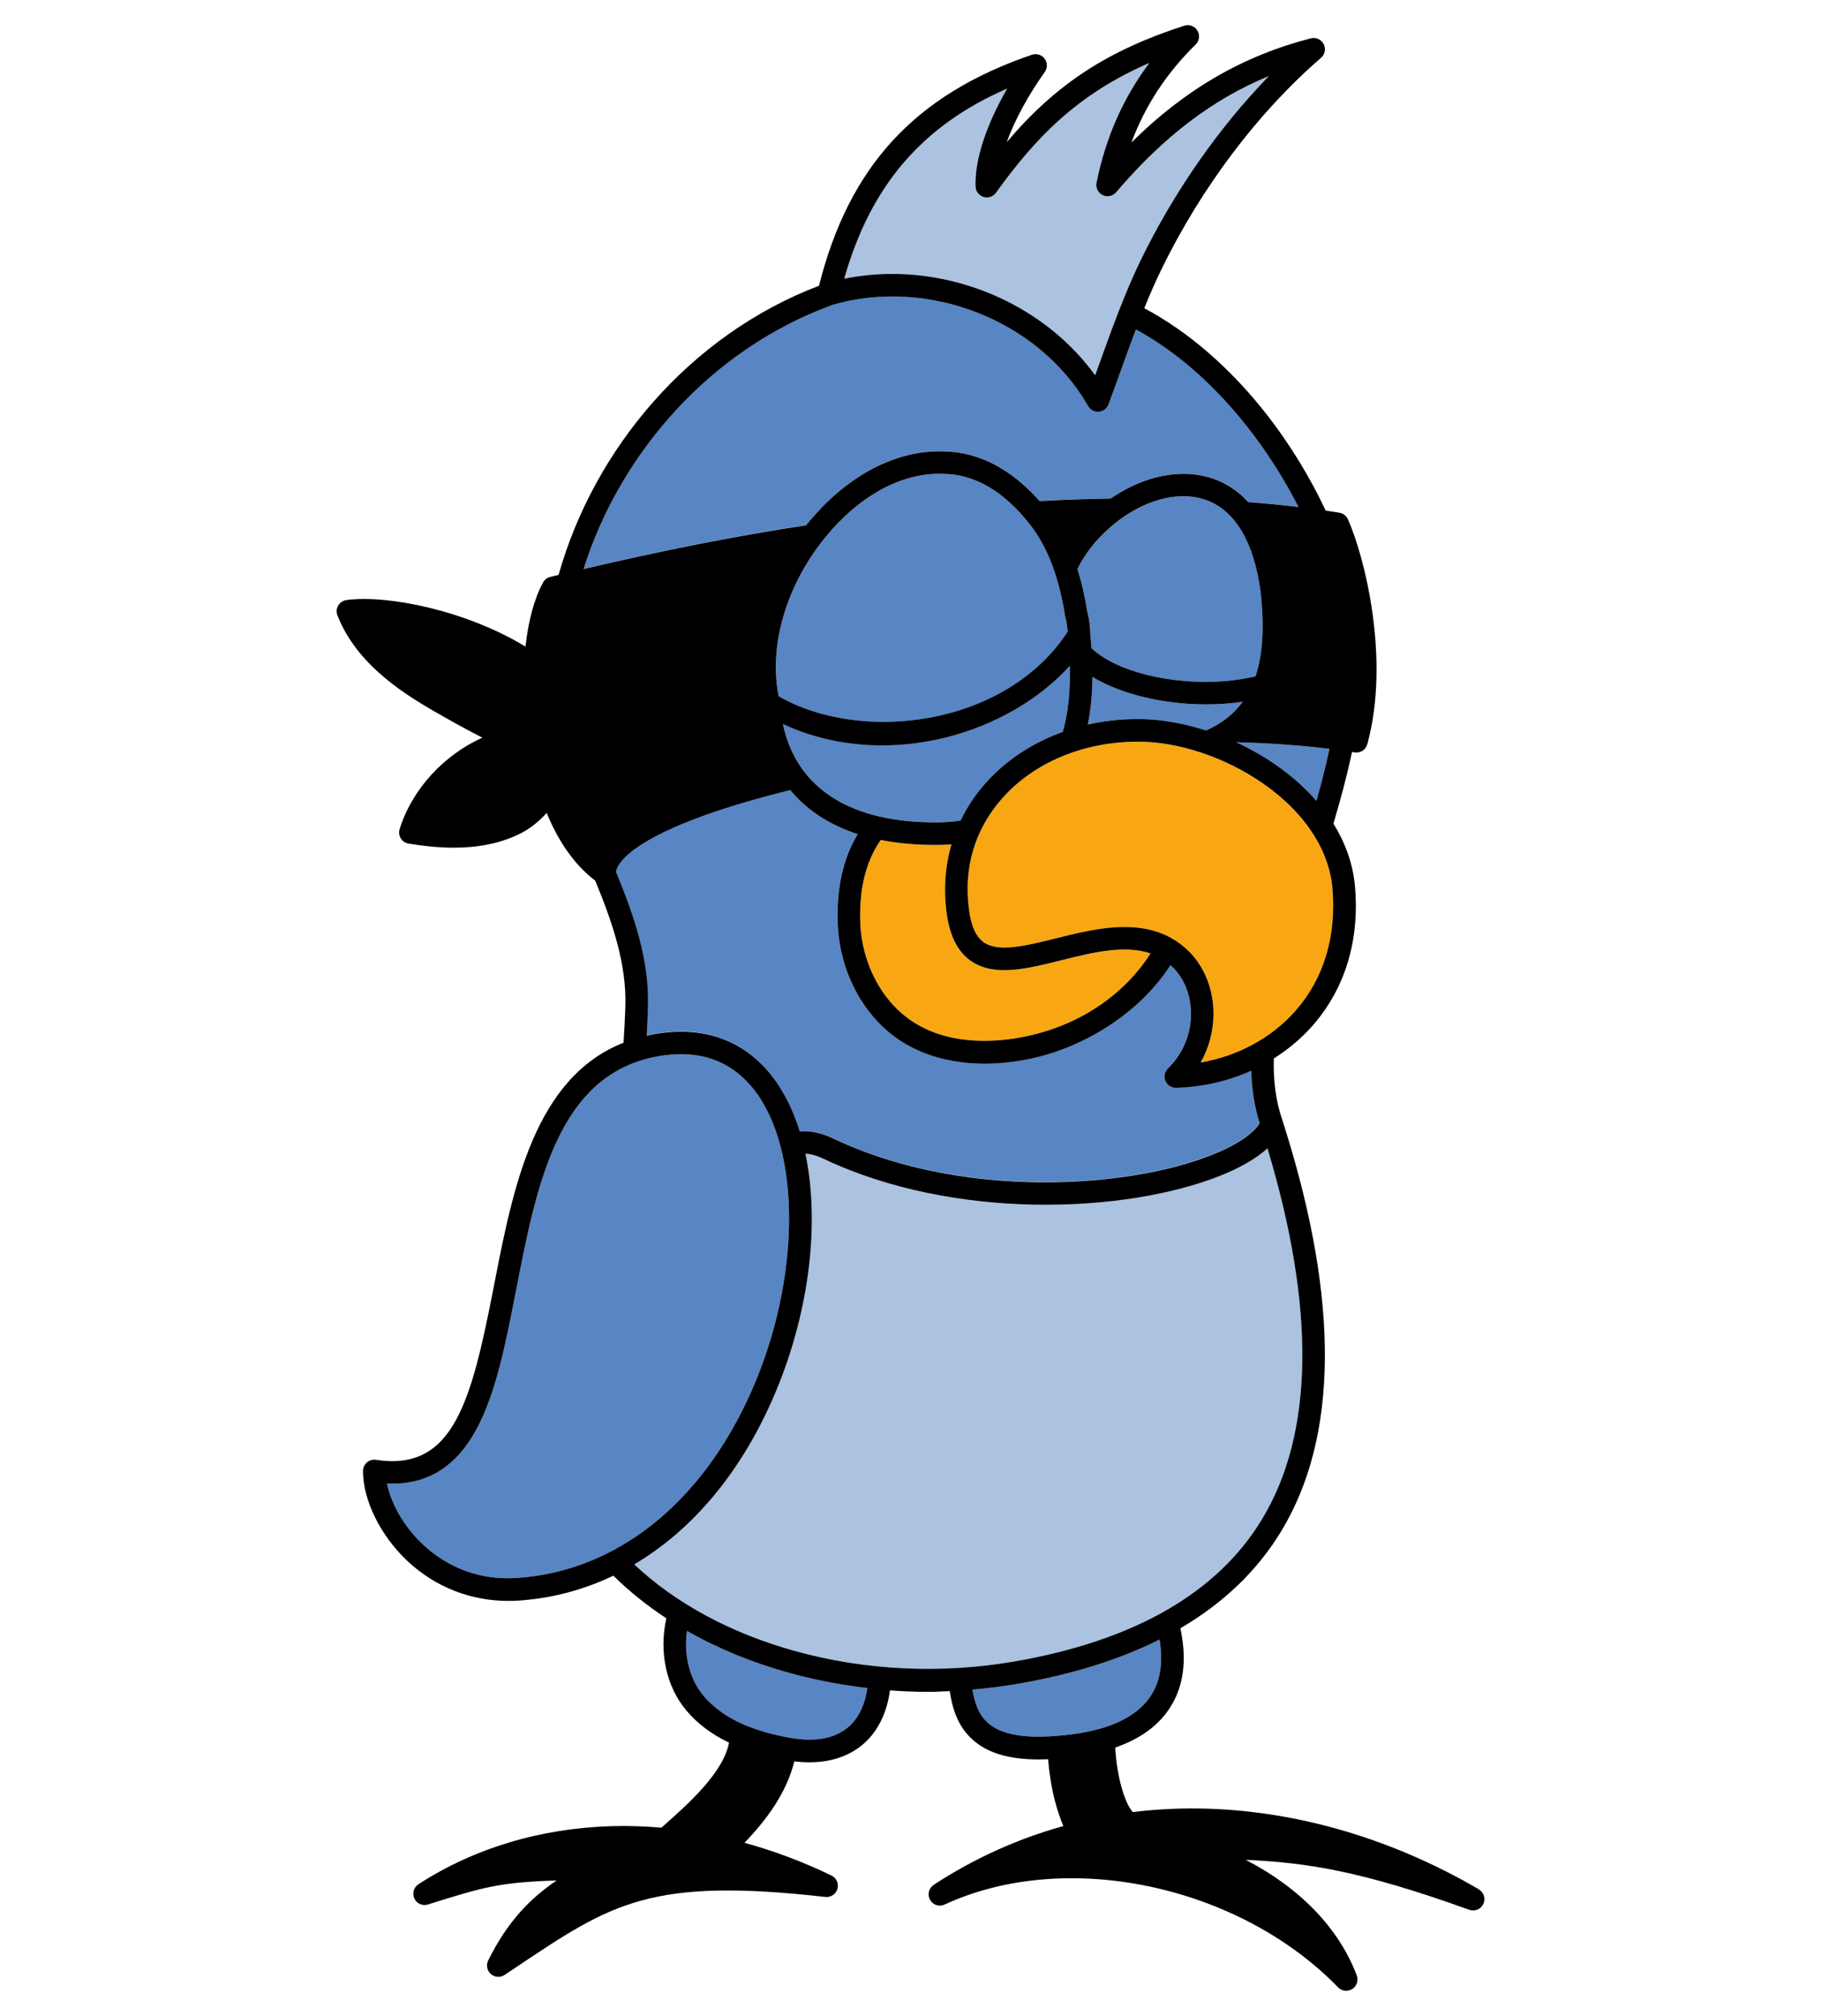 <?xml version="1.0" encoding="UTF-8"?>
<svg id="Layer_2" data-name="Layer 2" xmlns="http://www.w3.org/2000/svg" viewBox="0 0 750 830">
  <defs>
    <style>
      .cls-1 {
        fill: none;
      }

      .cls-2 {
        fill: #5885c4;
      }

      .cls-3 {
        fill: #abc2e1;
      }

      .cls-4 {
        fill: #f8a712;
      }
    </style>
  </defs>
  <g id="natural_EC" data-name="natural EC">
    <g>
      <g>
        <g>
          <path class="cls-3" d="M522.03,472.84c-5.36,4.92-12.85,8.65-19.21,11.19-39.18,15.7-109.83,18.62-163.6-6.88-2.8-1.33-5.27-2.02-7.47-2.11,6.11,29.23,1.53,67.05-13.79,101.64-13.5,30.47-33.18,53.56-56.72,67.47,17.1,16.09,39.85,28.37,66.26,35.68,28.93,8.01,60.14,9.49,90.24,4.3,49.34-8.51,83.66-28.2,102.01-58.52,21.4-35.36,22.16-86.72,2.28-152.77Z"/>
          <path class="cls-3" d="M451.05,154.52c.6-1.67,1.2-3.33,1.79-4.97,5.12-14.22,10.41-28.92,17.06-42.61,13.72-28.14,32.06-54.38,52.71-75.64-23.23,9.58-43.57,25.12-62.89,47.85-1.38,1.62-3.67,2.1-5.58,1.17-1.91-.93-2.95-3.03-2.52-5.12,3.81-18.69,10.99-34.96,21.78-49.31-29.45,12.81-46.55,30.36-63.18,53.46-1.16,1.61-3.22,2.31-5.12,1.74-1.9-.57-3.23-2.29-3.31-4.28-.41-10.85,4.36-25.36,13.06-40.39-35.15,15.34-56.3,40.08-67.16,78.32,6.53-1.33,13.16-1.97,19.77-1.97,32.53,0,64.68,15.59,83.58,41.74Z"/>
        </g>
        <g>
          <path class="cls-2" d="M352.88,694.51c-.26-.04-.53-.07-.79-.11-9.17-1.28-18.23-3.14-27.08-5.59-15.27-4.23-29.41-10.05-42.07-17.27-1.41,10.04,1.04,19.82,6.85,26.73,7.22,8.59,18.74,14.22,35.23,17.22,11.31,2.05,19.89.23,25.5-5.43,3.57-3.6,5.85-8.82,6.71-14.99-.99-.12-1.97-.25-2.95-.38-.47-.06-.94-.12-1.4-.18Z"/>
          <path class="cls-2" d="M477.57,675.11c-16.5,8.26-35.93,14.35-58.25,18.2-6.23,1.07-12.5,1.87-18.79,2.4.9,5.7,2.71,10.38,6.19,13.56,5.99,5.47,17.28,7.06,34.51,4.88,17.65-2.24,29.13-8.39,34.12-18.29,2.81-5.58,3.57-12.5,2.25-20.57,0-.06-.02-.12-.03-.18Z"/>
          <path class="cls-2" d="M332.84,215.21c.31-.38.63-.75.94-1.12.1-.12.2-.24.3-.35.78-.92,1.57-1.81,2.37-2.69,0,0,.02-.02.03-.03,9.75-10.68,20.92-18.26,32.42-22.17.11-.04.21-.07.32-.11.55-.18,1.09-.36,1.64-.52.29-.09.58-.18.87-.26.21-.06.42-.11.63-.17,5.38-1.49,10.72-2.15,15.95-1.97,3.95.02,7.85.56,11.68,1.61.02,0,.05.01.07.02,1.9.52,3.77,1.17,5.63,1.95.02,0,.04.02.06.03,1.86.78,3.69,1.68,5.5,2.71.02,0,.03.02.05.03,1.81,1.03,3.59,2.18,5.34,3.45.02.02.05.04.07.05.84.61,1.68,1.25,2.5,1.92.04.03.08.06.12.1.84.68,1.68,1.39,2.51,2.14.05.04.09.08.14.13.74.67,1.48,1.37,2.21,2.08.13.12.25.25.38.37.77.77,1.54,1.55,2.29,2.37.06.06.12.13.18.2.39.42.77.85,1.16,1.28,9.39-.5,19.18-.86,29.23-1.02,1.36-.94,2.75-1.81,4.15-2.62.19-.11.37-.22.56-.33.21-.12.41-.23.62-.35.37-.21.75-.41,1.12-.61.06-.03.11-.06.17-.09,10.35-5.43,21.25-7.4,30.96-5.45.05,0,.1.02.14.03.44.09.88.19,1.31.29.15.04.29.08.44.11.34.09.68.18,1.01.27.18.05.36.11.54.16.31.09.61.19.92.29.06.02.12.04.18.06.22.08.44.16.66.24.1.04.2.07.3.11.36.14.73.28,1.09.44.06.02.12.05.18.08.28.12.56.24.84.37.12.06.25.12.38.18.21.1.43.2.64.31.18.09.35.18.53.27.16.08.33.17.49.26.22.12.44.25.67.37.12.07.24.13.36.2.26.15.52.31.78.47.08.05.16.1.25.15.29.18.58.38.88.57.05.03.1.07.15.1.32.22.64.45.96.68.02.01.04.03.06.04,1.83,1.34,3.64,2.95,5.4,4.87,6.93.52,13.84,1.19,20.68,2.01-14.66-28.63-37.86-57.27-66.96-73.1-2.16,5.69-4.23,11.42-6.26,17.07-1.64,4.54-3.33,9.24-5.03,13.8-.63,1.69-2.18,2.87-3.98,3.01-.13.01-.25.02-.38.02-1.66,0-3.2-.89-4.04-2.34l-.25-.43c-20.38-35.04-65.61-52.73-105.27-41.2-49.6,18.08-87.11,60.55-102.25,108.65,32.84-7.72,62.42-13.55,91.64-18.01.27-.34.53-.68.81-1.02Z"/>
          <path class="cls-2" d="M484.37,447.86s-.09,0-.14,0c-1.86,0-3.55-1.12-4.29-2.84-.75-1.77-.33-3.81,1.04-5.15,6.05-5.89,9.41-13.79,9.48-22.26.06-7.48-2.58-14.46-7.24-19.13-.39-.39-.78-.76-1.18-1.11-12.96,20.02-35.87,33.94-57.7,38.52-6.47,1.36-12.79,2.03-18.84,2.03-13.17,0-25.09-3.18-34.63-9.39-15.25-9.92-25.17-28.44-25.89-48.32-.53-14.61,2.25-26.92,8.23-36.81-.08-.03-.16-.06-.24-.08-.55-.18-1.09-.36-1.62-.55-.12-.04-.23-.08-.34-.13-.53-.19-1.05-.38-1.56-.58-.12-.05-.23-.09-.35-.14-.5-.2-1-.4-1.49-.6-.12-.05-.24-.11-.37-.16-.48-.2-.95-.41-1.42-.62-.12-.06-.24-.11-.37-.17-.46-.21-.91-.42-1.36-.64-.13-.06-.25-.13-.37-.19-.44-.22-.87-.43-1.29-.66-.12-.06-.24-.13-.36-.19-.42-.22-.84-.45-1.25-.68-.12-.07-.24-.14-.36-.21-.4-.23-.8-.46-1.19-.69-.13-.08-.25-.15-.37-.23-.38-.23-.75-.47-1.12-.7-.13-.08-.25-.16-.37-.25-.36-.24-.72-.47-1.07-.72-.12-.09-.24-.17-.37-.26-.34-.24-.69-.48-1.02-.73-.12-.09-.24-.18-.36-.27-.33-.24-.65-.49-.97-.74-.12-.1-.24-.19-.36-.29-.31-.25-.62-.49-.92-.74-.12-.1-.24-.2-.36-.31-.29-.25-.59-.5-.87-.75-.12-.11-.24-.21-.36-.32-.28-.25-.55-.5-.82-.75-.12-.11-.23-.23-.35-.34-.26-.25-.52-.5-.78-.76-.12-.12-.23-.23-.34-.35-.25-.25-.5-.51-.74-.76-.11-.12-.22-.24-.33-.36-.24-.26-.47-.51-.71-.77-.11-.12-.22-.25-.33-.37-.22-.26-.45-.51-.67-.77-.08-.1-.16-.19-.24-.29-31.61,7.75-55.28,16.87-66.11,25.91-2.36,1.97-5.14,4.84-5.64,7.69,7.34,17.85,13.86,36.33,13.13,56.21-.14,3.89-.32,7.63-.53,11.26.81-.18,1.63-.35,2.46-.51,20.28-3.8,37.2,2.03,48.93,16.84,5.03,6.36,8.91,14.19,11.67,23.07,4.22-.39,8.85.59,13.84,2.95,30.76,14.58,63.3,17.85,85.17,18.02,26.54.21,52.41-3.94,70.98-11.38,9.93-3.98,16.85-8.63,19.4-12.97-2.2-6.93-3.28-14.14-3.47-21.59-9.51,4.27-20.03,6.71-30.91,7.03Z"/>
          <path class="cls-2" d="M509.15,305.62c5.72,2.64,11.24,5.77,16.38,9.35,6.45,4.49,12.03,9.46,16.67,14.78,2.02-7.13,3.85-14.27,5.35-21.41-11.67-1.44-24.58-2.35-38.4-2.72Z"/>
          <path class="cls-2" d="M310.4,448.51c-9.58-12.11-23.01-16.63-39.91-13.47-40.68,7.62-49.43,52.57-57.89,96.04-4.24,21.77-8.24,42.34-16.25,57.23-8.54,15.87-20.66,23.31-36.96,22.55,1.56,7.57,6.32,17.16,14.87,25.15,7.43,6.95,20.18,14.97,38.74,13.72,40.89-2.76,76.05-30.75,96.45-76.81,20.34-45.91,20.75-99.4.95-124.41Z"/>
          <path class="cls-2" d="M448.02,298.35c6.57-1.48,13.45-2.26,20.5-2.28h.2c8.97,0,18.57,1.66,28.01,4.7,6.34-2.77,11.36-6.68,15.09-11.82-4.89.73-9.93,1.09-14.99,1.09-17.47,0-35.1-4.15-46.88-11.31-.06,7.09-.69,13.63-1.92,19.62Z"/>
          <path class="cls-2" d="M519.14,243.28c-2.7-19.93-10.29-32.8-21.95-37.22-3.06-1.16-6.37-1.73-9.82-1.73-9.63,0-20.37,4.4-29.84,12.57-6.52,5.61-10.94,11.6-13.75,17.42,1.68,5.33,3.02,11.14,4.03,17.47.8,3.09,1.22,6.27,1.25,9.45.2,1.92.37,3.81.5,5.66,12.45,11.9,43.8,17.3,67.57,11.58,3.07-9.2,3.71-20.85,2.02-35.2Z"/>
          <path class="cls-2" d="M439.7,260.15c-.1-2.09-.41-4.18-.95-6.22-.04-.15-.07-.31-.1-.47-2.52-15.96-7.19-28.16-14.29-37.28-10.86-13.96-23.02-21.04-36.14-21.06-.05,0-.1,0-.15,0-.46-.02-.92-.02-1.39-.02-16.13,0-33.04,9.41-46.63,26-16.2,19.78-23.5,44.71-19.34,65.56,34.18,19.69,93.55,12.42,118.99-26.51Z"/>
          <path class="cls-2" d="M387.26,338.57c2.83-.04,5.63-.3,8.37-.73,2.51-5.23,5.73-10.16,9.64-14.69,8.49-9.81,19.67-17.23,32.44-21.81,2.22-7.81,3.18-16.84,2.89-27.19-12.43,13.78-30.76,24.48-51.2,29.54-8.72,2.16-17.52,3.22-26.15,3.22-14.46,0-28.44-2.99-40.8-8.81,5.65,26.74,28.31,41.02,64.81,40.46Z"/>
        </g>
        <g>
          <path class="cls-4" d="M437.11,395.41c-14.1,3.52-27.42,6.85-36.95.45-5.52-3.71-8.87-10.06-10.22-19.42,0,0,0,0,0,0,0,0,0-.06,0-.06-1.41-9.92-.72-19.64,1.94-28.72-1.48.12-2.97.21-4.47.23-.77.01-1.54.02-2.3.02-8.37,0-15.78-.73-22.36-2.04-6.12,8.71-8.96,20.1-8.46,34.01.61,16.9,8.91,32.56,21.66,40.86,15.98,10.4,35.98,8.26,46.48,6.05,24.13-5.07,41.56-18.7,51.43-34.17-10.7-3.7-23.89-.41-36.76,2.8Z"/>
          <path class="cls-4" d="M548.77,365.71c-1.4-15.95-11.54-31.25-28.56-43.09-15.51-10.8-34.74-17.23-51.48-17.23h-.18c-22.67.06-43.17,8.76-56.24,23.87-11.05,12.77-15.6,28.59-13.16,45.77v.09c.97,6.6,2.99,10.86,6.21,13.02,6.1,4.09,17.47,1.25,29.51-1.75,8.81-2.2,18.7-4.67,28.31-4.67s18.97,2.48,26.66,10.2c6.4,6.42,10.03,15.81,9.95,25.77-.05,7.08-1.89,13.87-5.3,19.84,15.26-2.63,29.05-10.03,38.86-21.06,11.84-13.31,17.18-30.86,15.43-50.75Z"/>
        </g>
        <path d="M609.04,777.91c-35.25-20.57-73.94-32.04-111.91-33.18-10.32-.3-20.52.17-30.55,1.4-3.02-3.04-6.61-13.97-7.25-26.56,11.64-4.03,19.81-10.56,24.33-19.53,4.14-8.22,4.96-18.11,2.49-29.58,17.86-10.46,31.76-23.82,41.57-40.03,23.39-38.65,23.92-94.33,1.6-165.52-.35-1.22-.72-2.41-1.12-3.55,0,0,0-.02,0-.02,0,0,0,0,0,0-.01-.03-.02-.07-.03-.1-2.76-7.92-3.77-16.43-3.54-25.41,5.83-3.66,11.13-8.07,15.68-13.18,13.59-15.28,19.73-35.25,17.75-57.75-.79-8.93-3.83-17.64-8.88-25.76,2.92-9.79,5.58-19.63,7.65-29.49.35.06.72.11,1.07.16,2.35.38,4.61-1.07,5.24-3.37,9.62-35.21-1.23-77.62-8-92.64-.64-1.42-1.95-2.43-3.49-2.68-1.87-.31-3.75-.6-5.64-.88-6.57-13.94-14.84-27.46-24.26-39.52-14.91-19.09-32.24-34.11-50.46-43.81,2.19-5.41,4.5-10.75,7-15.89,16.5-33.83,39.86-64.8,65.79-87.2,1.64-1.41,2.08-3.77,1.08-5.68-1-1.92-3.19-2.89-5.29-2.35-27.94,7.21-51.79,20.99-73.88,42.89,5.72-15.28,14.46-28.59,26.46-40.35,1.54-1.51,1.84-3.89.72-5.73-1.12-1.85-3.36-2.68-5.42-2.02-31.41,10.19-52.69,23.87-73.13,47.99,3.27-8.99,8.67-19.07,15.68-28.92,1.17-1.65,1.15-3.86-.06-5.48-1.21-1.62-3.32-2.27-5.23-1.62-48.15,16.45-75.28,45.85-87.7,95.12-52.98,20.17-92.54,66.84-107.25,119.05-1.13.27-2.26.55-3.4.82-1.26.31-2.34,1.13-2.97,2.27-3.6,6.5-6.07,15.76-7.27,26.43-24.35-14.84-56.78-21.43-73.73-19.16-1.42.19-2.67,1.02-3.39,2.25-.73,1.23-.84,2.73-.32,4.06,7.39,18.88,24.8,30.8,39.15,39.08,6.56,3.79,13.47,7.68,20.55,11.26-15.87,7.17-28.93,21.16-34.08,37.65-.4,1.29-.23,2.69.48,3.84s1.88,1.93,3.22,2.15c5.35.86,11.77,1.67,18.6,1.67,9.25,0,19.25-1.48,28.32-6.3,3.42-1.82,6.87-4.62,9.95-8,4.33,10.57,10.69,20.82,19.99,27.88,6.93,16.88,13.05,34.26,12.39,52.21-.19,5.1-.42,9.91-.74,14.51-36.71,14.52-45.51,59.69-53.35,99.99-9.29,47.7-16.6,76.69-48.59,71.76-1.34-.21-2.71.18-3.74,1.07-1.03.88-1.62,2.17-1.62,3.53,0,12.12,7.22,26.7,18.39,37.15,11.37,10.63,25.95,16.35,41.45,16.35,1.42,0,2.85-.05,4.28-.14,13.7-.92,26.79-4.42,38.98-10.25,6.51,6.42,13.82,12.29,21.83,17.55-3.1,13.95-.06,28.08,8.23,37.94,4.54,5.41,10.38,9.8,17.58,13.26-2.31,12.36-16.87,25.28-26.68,33.97-.4.36-.79.7-1.18,1.04-6.87-.6-13.71-.83-20.48-.63-29.24.84-56.75,9.11-79.57,23.92-1.95,1.27-2.67,3.78-1.68,5.89.99,2.11,3.39,3.15,5.61,2.45,23.06-7.28,29.66-9.14,52.97-9.89-10.81,7.36-20.15,16.73-28.18,32.96-.93,1.89-.48,4.17,1.1,5.56.87.77,1.97,1.16,3.07,1.16.9,0,1.79-.26,2.58-.78,1.79-1.19,3.53-2.35,5.22-3.49,38.85-26,54.93-36.76,126.89-28.63,2.25.25,4.36-1.15,4.99-3.33.63-2.18-.4-4.5-2.44-5.48-11.7-5.66-23.72-10.16-35.85-13.49,8.88-9.21,17.32-20.41,20.52-33.53,2.18.26,4.25.39,6.19.39,12.03,0,19.46-4.61,23.8-8.98,5.14-5.18,8.32-12.33,9.4-20.64,5.17.39,10.39.61,15.63.61.83,0,1.66,0,2.49-.01.95-.01,1.86-.07,2.74-.15,1.27-.03,2.53-.07,3.8-.12,1.11,7.97,3.69,14.76,9.27,19.85,6.08,5.55,14.93,8.26,27.34,8.26,1.25,0,2.55-.04,3.88-.09.22,2.83.55,5.66,1,8.47.81,5.08,2.37,12.17,5.28,19.05-18.91,5.26-36.88,13.38-53.4,24.21-2.04,1.34-2.7,4.02-1.52,6.15,1.18,2.13,3.81,2.99,6.02,1.96,49.85-23.1,121.03-8.12,162.05,34.09.9.93,2.12,1.41,3.34,1.41.86,0,1.72-.24,2.49-.72,1.86-1.18,2.64-3.5,1.86-5.57-7.32-19.47-23.48-36.1-45.73-47.62,25.32,1.16,47.64,4.57,92.07,20.57,2.26.82,4.78-.23,5.79-2.41,1.02-2.18.21-4.78-1.87-5.99ZM533.34,416.46c-9.81,11.03-23.6,18.42-38.86,21.06,3.4-5.97,5.24-12.75,5.3-19.84.08-9.96-3.55-19.35-9.95-25.77-7.69-7.72-17.03-10.2-26.66-10.2s-19.5,2.47-28.31,4.67c-12.04,3-23.41,5.85-29.51,1.75-3.22-2.16-5.24-6.42-6.19-13.02v-.09c-2.45-17.18,2.1-33,13.15-45.77,13.07-15.1,33.57-23.8,56.24-23.87h.18c16.73,0,35.96,6.44,51.48,17.23,17.01,11.84,27.15,27.15,28.56,43.09,1.75,19.89-3.59,37.44-15.43,50.75ZM386.67,195.1c.46,0,.93,0,1.39.02.05,0,.1,0,.15,0,13.12.01,25.29,7.1,36.14,21.06,7.1,9.13,11.77,21.32,14.29,37.28.02.16.06.31.1.47.54,2.04.85,4.12.95,6.22-25.44,38.94-84.81,46.2-118.99,26.51-4.16-20.86,3.14-45.78,19.34-65.56,13.59-16.59,30.5-26,46.63-26ZM449.95,278.73c11.78,7.16,29.42,11.31,46.88,11.31,5.06,0,10.11-.36,14.99-1.09-3.73,5.14-8.75,9.05-15.09,11.82-9.44-3.04-19.03-4.7-28.01-4.7h-.2c-7.06.02-13.93.8-20.5,2.28,1.23-6,1.87-12.53,1.92-19.62ZM517.12,278.47c-23.77,5.73-55.12.32-67.57-11.58-.14-1.86-.3-3.74-.5-5.66-.03-3.18-.45-6.36-1.25-9.45-1.01-6.33-2.35-12.14-4.03-17.47,2.81-5.83,7.23-11.81,13.75-17.42,9.47-8.16,20.21-12.57,29.84-12.57,3.45,0,6.76.57,9.82,1.73,11.67,4.43,19.25,17.3,21.95,37.22,1.69,14.35,1.05,26-2.02,35.2ZM322.45,298.12c12.36,5.82,26.34,8.81,40.8,8.81,8.63,0,17.43-1.06,26.15-3.22,20.44-5.06,38.77-15.77,51.2-29.54.29,10.35-.67,19.39-2.89,27.19-12.77,4.57-23.95,12-32.44,21.81-3.92,4.52-7.14,9.46-9.64,14.69-2.74.43-5.53.69-8.37.73-36.5.57-59.16-13.71-64.81-40.46ZM362.75,345.86c6.58,1.3,13.99,2.04,22.36,2.04.75,0,1.53,0,2.3-.02,1.5-.02,2.99-.11,4.47-.23-2.65,9.08-3.34,18.8-1.94,28.72,0,0,0,.06,0,.06,0,0,0,0,0,0,1.35,9.36,4.69,15.71,10.22,19.42,9.53,6.4,22.85,3.07,36.95-.45,12.86-3.21,26.06-6.5,36.76-2.8-9.88,15.47-27.3,29.11-51.43,34.17-10.5,2.2-30.5,4.35-46.48-6.05-12.75-8.3-21.05-23.95-21.66-40.86-.5-13.92,2.34-25.31,8.46-34.01ZM542.2,329.75c-4.64-5.32-10.22-10.29-16.67-14.78-5.14-3.58-10.66-6.71-16.38-9.35,13.82.37,26.73,1.28,38.4,2.72-1.51,7.14-3.34,14.28-5.35,21.41ZM414.85,36.43c-8.7,15.03-13.47,29.54-13.06,40.39.08,1.99,1.4,3.71,3.31,4.28,1.9.57,3.96-.12,5.12-1.74,16.63-23.1,33.74-40.66,63.18-53.46-10.8,14.35-17.97,30.62-21.78,49.31-.42,2.08.61,4.19,2.52,5.12,1.91.93,4.21.45,5.58-1.17,19.32-22.74,39.66-38.28,62.89-47.85-20.65,21.27-38.99,47.51-52.71,75.64-6.64,13.69-11.94,28.39-17.06,42.61-.59,1.64-1.19,3.3-1.79,4.97-18.9-26.15-51.05-41.74-83.58-41.74-6.61,0-13.24.64-19.77,1.97,10.86-38.24,32-62.98,67.16-78.32ZM342.65,125.58c39.66-11.54,84.9,6.16,105.27,41.2l.25.43c.83,1.46,2.38,2.34,4.04,2.34.13,0,.25,0,.38-.02,1.8-.15,3.35-1.32,3.98-3.01,1.7-4.57,3.39-9.26,5.03-13.8,2.03-5.65,4.1-11.38,6.26-17.07,29.1,15.83,52.3,44.47,66.96,73.1-6.84-.82-13.75-1.49-20.68-2.01-.18-.2-.37-.39-.56-.58-.18-.19-.37-.39-.55-.57-.21-.21-.42-.42-.63-.62-.2-.19-.4-.39-.61-.57-.2-.18-.4-.37-.6-.54-.23-.2-.47-.4-.7-.6-.17-.15-.35-.29-.52-.43-.41-.33-.81-.65-1.22-.95-.02-.02-.04-.03-.06-.04-.32-.24-.64-.46-.96-.68-.05-.03-.1-.07-.15-.1-.29-.2-.58-.39-.88-.57-.08-.05-.16-.1-.25-.15-.26-.16-.52-.32-.78-.47-.12-.07-.24-.14-.36-.2-.22-.13-.45-.25-.67-.37-.16-.09-.33-.17-.49-.26-.18-.09-.36-.19-.53-.27-.22-.11-.43-.21-.64-.31-.13-.06-.25-.12-.38-.18-.28-.13-.56-.25-.84-.37-.06-.02-.12-.05-.18-.08-.37-.15-.73-.3-1.09-.44-.1-.04-.2-.07-.3-.11-.22-.08-.44-.16-.66-.24-.06-.02-.12-.04-.18-.06-.3-.1-.61-.2-.92-.29-.18-.06-.36-.11-.54-.16-.34-.1-.67-.19-1.01-.27-.15-.04-.29-.08-.44-.11-.43-.11-.87-.2-1.31-.29-.05,0-.1-.02-.14-.03-9.7-1.95-20.6.02-30.96,5.45-.06.03-.11.06-.17.09-.37.2-.75.4-1.12.61-.21.12-.42.23-.62.35-.19.11-.37.22-.56.33-.86.5-1.72,1.03-2.57,1.58-.02.01-.04.03-.06.04-.51.33-1.01.65-1.51,1-10.05.16-19.84.52-29.23,1.02-.38-.44-.77-.86-1.16-1.28-.06-.07-.12-.13-.18-.2-.76-.82-1.52-1.6-2.29-2.37-.13-.12-.25-.25-.38-.37-.73-.72-1.47-1.41-2.21-2.08-.05-.04-.09-.08-.14-.13-.83-.74-1.66-1.45-2.51-2.14-.04-.03-.08-.06-.12-.1-.83-.67-1.66-1.31-2.5-1.92-.02-.02-.05-.04-.07-.05-1.75-1.27-3.53-2.42-5.34-3.45-.02,0-.03-.02-.05-.03-1.81-1.03-3.64-1.93-5.5-2.71-.02,0-.04-.02-.06-.03-1.85-.77-3.73-1.42-5.63-1.95-.02,0-.05-.01-.07-.02-.92-.25-1.85-.48-2.78-.67-2.93-.61-5.9-.93-8.9-.94-5.23-.18-10.57.48-15.95,1.97-.21.06-.42.11-.63.17-.29.08-.58.17-.87.26-.55.17-1.1.34-1.64.52-.11.04-.21.07-.32.11-11.5,3.91-22.66,11.49-32.42,22.17,0,0-.02.02-.03.03-.8.88-1.59,1.77-2.37,2.69-.1.12-.2.24-.3.35-.31.37-.63.74-.94,1.12-.27.34-.54.68-.81,1.02-29.22,4.46-58.8,10.29-91.64,18.01,15.15-48.1,52.66-90.57,102.25-108.65ZM253.72,358.93c.5-2.86,3.28-5.72,5.64-7.69,10.83-9.05,34.5-18.16,66.11-25.91.08.1.16.19.24.29.22.26.44.51.67.77.11.12.22.25.33.37.23.26.47.51.71.77.11.12.22.24.33.36.24.26.49.51.74.76.11.12.23.23.34.35.26.25.52.5.78.76.12.11.23.23.35.34.27.25.55.5.82.75.12.11.24.21.36.32.29.25.58.5.87.75.12.1.24.2.36.31.3.25.61.5.92.74.12.1.24.19.36.29.32.25.64.49.97.74.12.09.24.18.36.27.33.25.68.49,1.02.73.12.09.24.17.37.26.35.24.71.48,1.07.72.12.08.25.16.37.25.37.24.74.47,1.12.7.12.08.25.15.37.23.39.24.79.47,1.19.69.12.07.24.14.36.21.41.23.83.46,1.25.68.12.06.24.13.36.19.42.22.86.44,1.29.66.12.06.25.13.37.19.44.22.9.43,1.36.64.12.06.24.11.37.17.46.21.94.41,1.42.62.12.05.24.11.37.16.49.2.99.4,1.49.6.12.05.23.09.35.14.51.2,1.04.39,1.56.58.11.04.23.08.34.13.53.19,1.07.37,1.62.55.08.03.16.06.24.08-5.99,9.89-8.76,22.19-8.23,36.81.72,19.88,10.64,38.4,25.89,48.32,9.54,6.21,21.46,9.39,34.63,9.39,6.05,0,12.37-.67,18.84-2.03,21.83-4.58,44.75-18.5,57.7-38.52.4.35.79.72,1.18,1.11,4.66,4.67,7.29,11.64,7.24,19.13-.06,8.47-3.43,16.38-9.48,22.26-1.38,1.34-1.79,3.38-1.04,5.15.73,1.72,2.42,2.84,4.29,2.84.05,0,.09,0,.14,0,10.88-.32,21.4-2.76,30.91-7.03.2,7.45,1.28,14.66,3.47,21.59-2.55,4.34-9.47,8.99-19.4,12.97-18.57,7.44-44.43,11.58-70.98,11.38-21.88-.17-54.41-3.44-85.17-18.02-4.99-2.37-9.61-3.34-13.84-2.95-2.76-8.88-6.64-16.71-11.67-23.07-11.73-14.82-28.65-20.64-48.93-16.84-.83.16-1.65.33-2.46.51.22-3.63.39-7.37.53-11.26.73-19.88-5.8-38.37-13.13-56.21ZM213,649.73c-18.56,1.25-31.31-6.77-38.74-13.72-8.55-7.99-13.31-17.58-14.87-25.15,16.29.76,28.42-6.68,36.96-22.55,8.01-14.89,12.01-35.46,16.25-57.23,8.46-43.47,17.21-88.42,57.89-96.04,16.9-3.16,30.33,1.37,39.91,13.47,19.8,25.01,19.39,78.5-.95,124.41-20.4,46.06-55.56,74.05-96.45,76.81ZM350.52,710.06c-5.61,5.66-14.2,7.48-25.5,5.43-16.49-3-28.01-8.63-35.23-17.22-5.81-6.92-8.26-16.7-6.85-26.73,12.66,7.22,26.8,13.05,42.07,17.27,8.85,2.45,17.91,4.31,27.08,5.59.26.04.53.08.79.11.47.06.94.12,1.4.18.98.13,1.96.26,2.95.38-.86,6.16-3.14,11.39-6.71,14.99ZM327.49,679.83c-26.41-7.31-49.16-19.59-66.26-35.68,23.55-13.91,43.23-37,56.72-67.47,15.32-34.58,19.9-72.41,13.79-101.64,2.2.09,4.66.78,7.47,2.11,53.77,25.5,124.42,22.57,163.6,6.88,6.36-2.55,13.85-6.27,19.21-11.19,19.88,66.05,19.12,117.42-2.28,152.77-18.35,30.32-52.67,50-102.01,58.52-30.1,5.19-61.31,3.71-90.24-4.3ZM406.72,709.27c-3.48-3.18-5.3-7.86-6.19-13.56,6.29-.53,12.56-1.33,18.79-2.4,22.31-3.85,41.75-9.94,58.25-18.2.01.06.02.12.03.18,1.32,8.07.56,14.99-2.25,20.57-4.99,9.9-16.47,16.05-34.12,18.29-17.23,2.19-28.52.59-34.51-4.88Z"/>
      </g>
      <rect class="cls-1" width="750" height="830"/>
    </g>
  </g>
</svg>